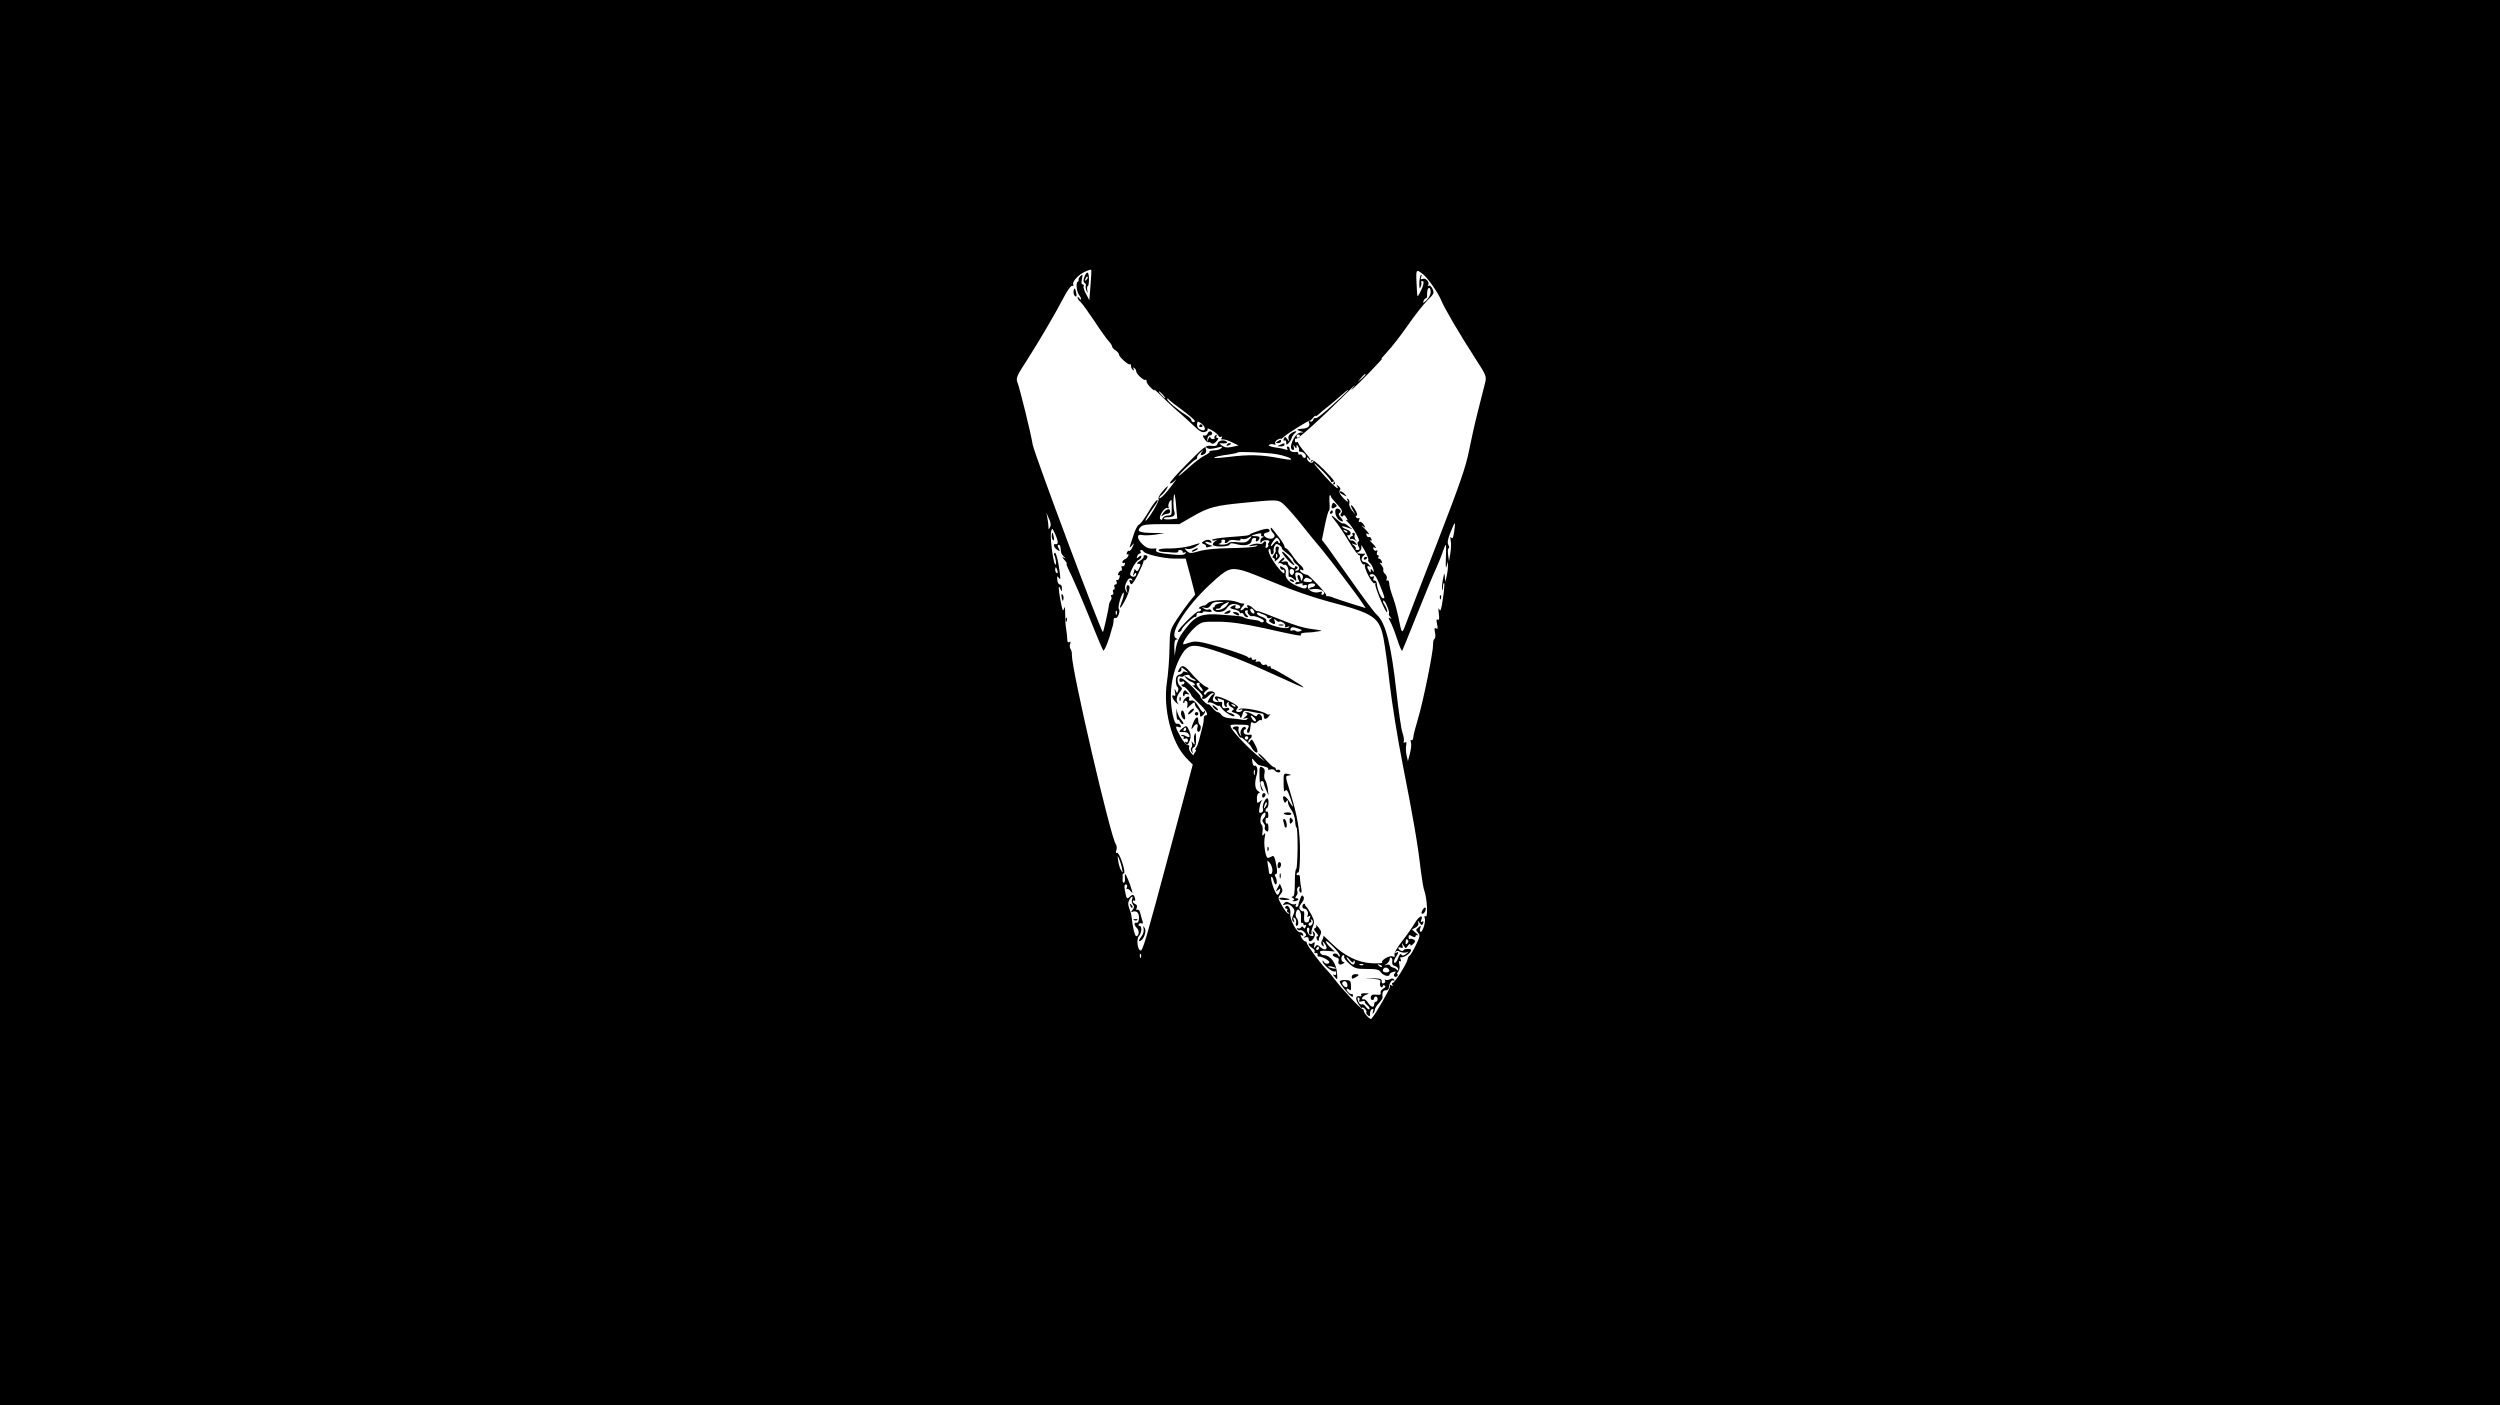 <?xml version="1.0" standalone="no"?>
<!DOCTYPE svg PUBLIC "-//W3C//DTD SVG 20010904//EN"
 "http://www.w3.org/TR/2001/REC-SVG-20010904/DTD/svg10.dtd">
<svg version="1.0" xmlns="http://www.w3.org/2000/svg"
 width="1450pt" height="815pt" viewBox="0 0 1450 815"
 preserveAspectRatio="xMidYMid meet">

<g transform="translate(0,815) scale(0.1,-0.1)"
fill="#000000" stroke="none">
<path d="M0 4075 l0 -4075 7250 0 7250 0 0 4075 0 4075 -7250 0 -7250 0 0
-4075z m6325 2420 l-7 -86 -19 36 c-11 20 -17 40 -14 45 4 6 1 10 -5 10 -8 0
-9 11 -5 31 6 28 5 30 -8 18 -8 -8 -13 -17 -11 -21 2 -4 -1 -10 -6 -13 -12 -7
-4 -64 11 -79 5 -6 9 -15 9 -20 0 -6 -5 -4 -10 4 -5 8 -10 10 -10 4 0 -6 7
-18 17 -25 9 -8 44 -57 79 -109 34 -52 72 -105 83 -117 12 -12 21 -27 21 -32
0 -6 9 -16 20 -23 11 -7 20 -18 20 -24 0 -14 56 -64 64 -57 3 4 6 -1 6 -10 0
-9 5 -19 12 -23 7 -5 8 -3 3 6 -5 9 -4 11 3 6 7 -4 12 -13 12 -20 0 -15 46
-57 54 -49 3 4 6 0 6 -9 0 -8 12 -25 27 -39 14 -13 23 -18 18 -10 -4 7 17 -11
46 -41 30 -29 72 -69 94 -87 22 -19 61 -54 86 -78 36 -35 52 -44 68 -38 12 3
18 11 15 17 -4 6 8 2 26 -8 18 -10 34 -25 37 -31 3 -7 10 -10 16 -6 6 4 7 1 3
-6 -5 -8 -3 -11 5 -10 8 2 32 -5 54 -16 l39 -19 -38 -8 c-28 -6 -43 -4 -59 8
-14 10 -16 15 -7 13 26 -3 44 1 36 8 -14 15 -49 9 -54 -9 -3 -14 -12 -17 -37
-14 -30 4 -41 -4 -139 -103 -59 -59 -104 -110 -100 -114 4 -3 14 2 23 11 26
28 8 1 -33 -50 -21 -27 -43 -48 -50 -48 -6 0 -1 8 10 18 12 9 27 28 34 42 8
17 1 13 -23 -15 -21 -23 -32 -44 -27 -49 8 -8 -63 -126 -76 -126 -5 0 20 41
54 88 14 17 20 32 14 32 -6 0 -29 -31 -51 -69 -22 -38 -47 -71 -55 -74 -8 -3
-22 -30 -31 -59 -9 -29 -19 -60 -22 -68 -3 -8 2 -6 11 5 16 19 16 19 5 -7 -7
-15 -15 -25 -19 -23 -5 3 -11 -2 -14 -11 -3 -8 -2 -12 4 -9 5 3 7 -1 4 -9 -3
-8 -12 -17 -20 -20 -8 -3 -14 -10 -14 -16 0 -6 4 -8 10 -5 6 3 7 -1 4 -9 -3
-9 -10 -13 -15 -10 -5 3 -6 -2 -3 -10 3 -9 2 -16 -4 -16 -5 0 -13 -7 -16 -16
-3 -8 -2 -13 3 -10 5 4 7 -3 4 -14 -3 -11 -9 -17 -14 -14 -5 3 -6 -2 -3 -10 4
-9 1 -16 -6 -16 -7 0 -10 -7 -6 -15 3 -8 1 -15 -4 -15 -5 0 -7 -7 -4 -15 4 -8
1 -15 -6 -15 -6 0 -8 -5 -5 -10 4 -6 2 -16 -3 -23 -5 -7 -10 -19 -10 -27 -1
-17 -31 -153 -35 -156 -8 -8 -397 1031 -407 1086 -13 76 -74 323 -89 363 -9
24 -4 37 53 124 77 121 161 264 213 363 22 43 44 74 52 72 7 -1 9 2 6 8 -9 15
32 59 70 75 17 8 32 12 34 10 2 -2 0 -43 -4 -90z m1929 64 c29 -23 89 -110
106 -153 15 -39 107 -196 193 -329 69 -107 70 -109 60 -150 -6 -23 -24 -96
-41 -162 -17 -66 -40 -169 -52 -230 -17 -89 -52 -191 -187 -540 -92 -236 -174
-450 -183 -474 -19 -50 -20 -49 -40 53 -7 33 -19 78 -27 100 -18 50 -25 76
-26 98 -1 9 -6 14 -11 11 -5 -4 -7 1 -3 10 3 8 -1 21 -9 28 -8 6 -13 17 -11
23 3 6 -3 20 -12 30 -9 11 -10 16 -4 12 9 -5 11 -2 7 8 -3 9 -10 16 -16 16 -5
0 -6 5 -3 10 3 6 2 10 -4 10 -6 0 -7 7 -4 17 4 10 2 14 -4 10 -6 -4 -14 0 -17
9 -3 8 -2 12 4 9 18 -11 11 4 -12 26 -13 12 -17 19 -11 15 9 -5 11 -2 7 8 -3
9 -10 14 -14 11 -4 -3 -11 2 -14 11 -3 8 -2 12 4 9 19 -12 10 4 -17 31 -16 15
-19 21 -9 13 18 -13 18 -13 6 8 -8 12 -18 19 -24 16 -5 -4 -7 1 -3 11 4 9 3
14 -2 11 -5 -3 -12 -1 -16 5 -3 5 -2 10 4 10 6 0 2 13 -7 30 -9 16 -20 30 -25
30 -4 0 0 -12 9 -27 l16 -28 -21 25 c-11 14 -18 32 -15 42 3 9 -1 20 -7 24 -8
4 -9 3 -5 -4 14 -22 -5 -12 -29 16 -15 17 -20 31 -14 38 6 7 3 16 -8 25 -11 9
-14 10 -9 2 20 -34 -15 -6 -71 56 -75 83 -83 100 -13 30 28 -28 50 -55 50 -60
0 -6 5 -7 12 -3 7 4 8 3 4 -4 -4 -7 -5 -12 -2 -12 22 0 5 26 -53 84 -48 48
-71 64 -76 55 -6 -8 -4 -10 5 -4 9 5 11 4 6 -4 -9 -14 -36 3 -36 23 0 6 5 4
10 -4 5 -8 10 -11 10 -6 0 5 -16 26 -35 47 -19 22 -35 44 -35 50 0 5 -4 7 -10
4 -5 -3 -10 1 -10 10 0 9 4 14 8 11 9 -5 149 121 282 254 41 41 66 65 56 52
-43 -50 -5 -16 84 75 52 54 86 91 75 83 -11 -8 2 8 28 36 27 28 81 98 121 155
39 57 91 123 114 146 39 38 41 43 31 67 -7 14 -17 23 -23 19 -6 -3 -8 -3 -4 2
13 14 -11 45 -29 38 -13 -5 -15 -2 -10 11 4 9 3 15 -1 12 -5 -3 -9 -24 -10
-48 0 -31 2 -37 7 -23 5 11 7 23 4 28 -2 4 1 7 7 7 13 0 6 -29 -16 -70 -13
-25 -13 -25 -16 15 -7 130 -8 128 36 94z m44 -103 c0 -14 -11 -35 -25 -48 -18
-17 -22 -18 -17 -5 3 9 10 17 14 17 4 0 8 6 7 13 -1 29 4 47 12 47 5 0 9 -11
9 -24z m-378 -479 c0 -2 -10 -12 -22 -23 l-23 -19 19 23 c18 21 26 27 26 19z
m-146 -135 c-97 -90 -137 -122 -144 -117 -4 3 -11 -2 -14 -11 -3 -9 -11 -12
-18 -8 -8 5 -9 2 -5 -9 7 -18 -8 -31 -35 -33 -38 -3 -42 -6 -18 -14 24 -8 24
-8 3 -9 -36 -2 -77 -101 -42 -101 4 0 6 8 3 18 -5 14 -4 15 5 2 9 -13 11 -13
11 0 0 13 2 13 9 0 6 -8 7 -18 5 -22 -3 -4 1 -8 9 -8 20 0 41 -26 27 -35 -5
-3 -13 1 -16 9 -3 9 -10 13 -15 10 -5 -3 -9 0 -9 5 0 6 -3 10 -7 10 -25 -4
-43 3 -43 16 0 8 -5 15 -11 15 -5 0 -7 -5 -3 -12 5 -7 2 -9 -8 -6 -9 4 -37 10
-63 13 -29 5 -42 11 -34 15 7 5 19 6 27 2 10 -3 13 -1 8 6 -3 6 3 16 14 22 11
6 20 8 20 5 0 -3 8 3 18 13 21 19 145 96 150 93 2 -1 10 6 18 16 7 10 14 15
14 11 0 -5 8 0 19 10 10 9 35 31 57 47 21 17 54 45 73 62 20 18 38 32 41 32 3
0 -18 -21 -46 -47z m-1029 18 c10 -11 16 -20 13 -20 -3 0 -13 9 -23 20 -10 11
-16 20 -13 20 3 0 13 -9 23 -20z m113 -89 c39 -29 72 -57 72 -63 0 -5 -5 -8
-11 -6 -6 2 -10 7 -9 12 1 5 -14 18 -33 30 -51 32 -107 80 -107 91 0 6 3 6 8
-1 4 -6 40 -34 80 -63z m130 -104 c2 -8 -3 -15 -10 -13 -24 3 -37 16 -35 36 1
17 3 18 22 6 11 -7 21 -20 23 -29z m552 -47 c0 -5 -4 -10 -10 -10 -5 0 -10 5
-10 10 0 6 5 10 10 10 6 0 10 -4 10 -10z m-515 -73 c11 1 31 5 45 9 19 5 22 4
14 -5 -6 -7 -25 -13 -42 -13 -17 -1 -29 -4 -27 -8 2 -4 -10 -14 -28 -22 -18
-9 -58 -39 -89 -67 -31 -28 -58 -51 -61 -51 -10 0 88 94 98 95 6 1 9 6 8 12
-1 6 8 19 20 29 18 16 20 16 8 2 -14 -19 -5 -24 17 -10 7 5 10 17 6 28 -3 11
-2 15 3 9 4 -6 17 -10 28 -8z m377 -31 c45 -7 93 -25 86 -31 -3 -3 -29 0 -59
6 -115 22 -184 24 -308 8 -41 -5 -76 -7 -78 -5 -5 5 36 14 91 21 22 3 42 8 45
11 6 6 169 -1 223 -10z m-580 -308 l6 -66 -39 -4 c-22 -2 -39 0 -39 4 0 5 9 8
19 8 37 0 50 10 42 33 -6 17 -7 69 -2 96 3 17 9 -14 13 -71z m898 60 c-1 -1
14 -20 34 -42 28 -29 34 -41 26 -51 -7 -8 -7 -15 -1 -19 5 -3 11 -2 13 4 2 6
9 1 16 -11 11 -17 11 -20 0 -14 -7 4 -3 -2 8 -12 26 -21 78 -113 65 -113 -11
0 -9 -19 2 -37 5 -9 2 -13 -9 -13 -10 0 -14 3 -11 7 4 3 -1 12 -11 20 -16 12
-15 13 3 6 18 -6 18 -5 6 10 -7 9 -17 14 -22 12 -4 -3 -13 4 -19 16 -7 12 -8
19 -2 15 5 -3 12 0 15 8 4 9 -5 19 -24 26 -38 16 -32 24 7 10 l29 -10 -25 19
c-13 11 -27 18 -31 15 -4 -2 -19 8 -33 21 -37 34 -43 31 -13 -5 14 -16 49 -68
77 -115 28 -47 56 -85 61 -85 5 0 8 -3 7 -7 -4 -17 14 -53 24 -47 6 4 8 3 5
-3 -9 -15 43 -114 55 -106 6 3 8 1 5 -4 -7 -10 57 -163 67 -163 7 0 -5 32 -17
48 -5 7 -7 15 -4 19 4 3 14 -11 22 -32 9 -20 14 -40 11 -43 -3 -3 0 -12 7 -20
10 -13 9 -14 -2 -7 -10 6 -9 0 3 -21 9 -16 27 -62 40 -103 13 -40 26 -70 29
-65 3 5 41 99 85 209 44 110 93 229 110 265 16 36 35 82 41 103 7 20 14 37 17
37 2 0 2 -35 0 -77 -2 -47 0 -66 4 -48 l8 30 0 -30 c0 -16 -4 -43 -8 -60 l-8
-30 -2 30 c-2 26 -3 24 -11 -15 -5 -25 -7 -52 -5 -60 2 -8 4 -2 5 14 0 16 4
27 7 24 3 -3 0 -44 -7 -89 -9 -63 -14 -79 -21 -64 -5 13 -7 6 -3 -23 4 -31 2
-41 -6 -36 -8 4 -9 -3 -4 -26 5 -25 4 -31 -5 -25 -10 6 -12 1 -7 -23 4 -17 2
-34 -3 -37 -5 -3 -9 -18 -8 -33 1 -42 -59 -338 -88 -432 -14 -47 -27 -95 -27
-107 -1 -12 -5 -19 -11 -16 -5 4 -7 -1 -3 -11 4 -10 2 -38 -5 -64 l-12 -47 -8
35 c-4 19 -5 46 -2 58 3 17 1 21 -7 16 -7 -4 -10 -2 -7 7 3 8 -1 30 -8 50 -7
20 -22 124 -34 230 -31 280 -63 408 -115 454 -13 11 -75 94 -139 185 -64 91
-130 184 -147 207 l-32 42 17 83 c9 46 20 84 24 86 4 1 5 23 3 50 -2 26 0 44
4 40 4 -3 6 -8 5 -10z m-924 -63 c1 -41 -2 -45 -23 -45 -13 0 -26 -7 -30 -16
-4 -12 -8 -13 -14 -3 -10 16 29 72 43 62 7 -4 9 0 5 9 -4 11 8 38 18 38 0 0 0
-20 1 -45z m639 29 c13 -9 59 -59 102 -112 42 -54 100 -124 128 -157 50 -60
207 -267 239 -316 l17 -26 -78 24 c-43 13 -91 30 -108 36 -16 7 -33 11 -38 9
-4 -1 -6 2 -5 6 3 9 -98 116 -110 118 -18 2 -42 17 -42 26 0 5 5 6 10 3 17
-11 11 13 -7 27 -10 7 -31 32 -47 56 -16 23 -33 42 -37 42 -5 0 -9 5 -9 11 0
6 -14 30 -32 53 -45 59 -48 62 -48 49 0 -6 7 -18 15 -26 23 -24 -12 -43 -42
-24 -19 12 -16 25 7 29 12 2 17 7 12 15 -6 9 -19 8 -57 -4 -28 -9 -52 -19 -55
-22 -6 -7 -12 -8 -132 -17 -49 -4 -88 -11 -88 -15 0 -5 8 -6 18 -3 16 5 16 5
-1 -6 -9 -6 -15 -15 -12 -21 9 -13 93 -11 97 3 3 9 15 9 47 0 46 -11 81 0 81
25 0 7 7 13 16 13 8 0 12 -4 9 -10 -3 -5 -2 -10 3 -10 6 0 12 7 16 15 4 11 -2
15 -21 15 -32 0 -28 5 10 14 19 4 26 3 22 -4 -3 -5 0 -10 7 -11 10 0 10 -2 1
-6 -7 -2 -13 -12 -13 -21 0 -12 3 -13 8 -5 4 7 17 11 29 10 15 -1 19 -5 13
-13 -6 -6 -7 -13 -4 -16 3 -3 0 -9 -7 -14 -9 -5 -11 -1 -7 14 6 22 -6 30 -16
13 -3 -5 -14 -7 -24 -5 -9 3 -28 0 -42 -5 -23 -10 -22 -11 10 -6 26 4 30 3 15
-4 -11 -5 -76 -9 -145 -10 -80 -1 -145 -7 -182 -17 -53 -15 -58 -15 -75 1 -16
17 -16 17 2 11 12 -3 32 2 50 14 36 24 34 24 -30 4 -27 -8 -80 -15 -117 -15
-39 1 -68 -3 -68 -9 0 -6 12 -11 28 -11 15 -1 41 -2 59 -4 18 -1 30 2 27 6 -3
5 2 9 10 9 9 0 16 -5 16 -11 0 -5 5 -7 12 -3 7 5 8 3 3 -6 -6 -9 -26 -11 -76
-6 -77 7 -101 14 -93 28 3 5 0 9 -7 7 -32 -4 -51 3 -74 26 -32 31 -33 59 -2
52 12 -3 47 -2 77 2 l55 9 -72 1 c-76 1 -93 10 -67 35 12 13 38 16 120 16
l104 0 78 45 c92 53 130 63 298 79 179 18 192 18 219 0z m-1345 -142 c-8 -15
-9 -15 -9 3 0 11 -3 34 -6 50 l-6 30 15 -33 c11 -23 13 -39 6 -50z m2344 -27
c-5 -33 -9 -43 -16 -34 -6 10 -7 4 -4 -16 4 -16 2 -50 -2 -75 l-8 -45 -5 38
c-3 20 -1 37 3 37 5 0 4 8 -1 19 -8 13 -4 33 12 74 12 31 23 54 25 52 2 -2 0
-24 -4 -50z m-2300 -66 c-3 -5 -9 -7 -13 -5 -4 3 -8 -1 -8 -8 0 -7 9 -19 19
-25 17 -11 18 -10 8 9 -7 13 -7 20 0 20 9 0 11 -6 14 -42 1 -7 8 -19 16 -26
13 -12 13 -13 0 -6 -10 5 -9 0 4 -14 11 -12 16 -22 12 -22 -3 0 9 -30 28 -67
18 -38 66 -149 106 -248 39 -99 75 -183 79 -188 6 -6 35 66 47 116 1 4 3 10 4
15 5 12 8 26 9 45 0 10 5 16 10 13 12 -8 31 40 21 50 -5 5 -2 30 7 58 9 28 19
44 21 38 2 -7 -4 -32 -13 -55 -22 -56 0 -33 30 30 13 28 19 56 15 63 -11 17
-22 -3 -14 -27 5 -16 4 -16 -5 -1 -7 11 -8 25 -2 41 12 31 27 41 37 26 4 -8 3
-9 -4 -5 -14 8 -15 -3 -4 -21 5 -8 20 11 42 55 18 37 33 70 32 75 -1 4 2 7 7
7 5 0 11 7 15 15 3 10 -1 15 -11 15 -9 0 -13 -3 -10 -7 4 -3 -5 -15 -20 -25
-21 -13 -23 -18 -11 -18 15 0 16 -4 6 -25 -8 -19 -14 -22 -20 -13 -4 7 -8 10
-8 6 0 -3 -3 -15 -6 -25 -5 -15 -4 -15 5 -3 7 9 11 10 11 3 0 -17 -14 -23 -29
-14 -10 7 -8 17 8 48 11 22 27 43 36 46 8 4 15 12 15 18 0 8 -4 8 -15 -1 -13
-11 -14 -10 -9 4 3 9 10 16 16 16 5 0 6 5 3 10 -3 6 -2 10 4 10 5 0 11 -3 13
-8 7 -16 118 -42 180 -42 l65 0 28 -104 27 -105 -35 -43 c-19 -24 -52 -70 -73
-103 -38 -59 -39 -61 -41 -170 -1 -60 -8 -147 -15 -193 -23 -154 27 -349 111
-437 l39 -40 -128 -480 c-145 -543 -162 -601 -175 -598 -18 4 -25 67 -9 84 16
18 19 59 3 59 -5 0 -7 5 -4 10 4 6 11 7 17 4 6 -4 8 1 5 12 -4 11 -9 31 -13
46 -3 16 -11 25 -17 21 -6 -4 -8 0 -4 11 4 10 1 19 -8 22 -8 4 -15 10 -15 16
0 5 4 7 9 4 5 -4 7 3 4 14 -6 23 -14 25 -31 8 -15 -15 -19 -11 -27 35 -5 26
-4 37 5 37 7 0 10 -7 6 -17 -4 -10 -4 -14 0 -10 4 4 13 -1 21 -11 13 -15 13
-15 7 7 -9 33 -33 91 -38 91 -2 0 -3 -11 -1 -25 1 -14 -2 -25 -7 -25 -5 0 -8
8 -7 18 1 9 1 20 0 25 0 4 0 9 2 10 1 2 -3 10 -10 18 -6 8 -14 32 -17 54 -5
34 -5 36 4 16 6 -14 12 -34 15 -45 2 -12 4 -23 5 -26 2 -3 2 -9 1 -13 -1 -5 3
-6 8 -3 6 4 1 31 -11 66 -11 34 -24 57 -30 54 -6 -4 -8 2 -3 15 4 12 2 27 -3
34 -30 38 -257 1016 -255 1097 1 14 -3 30 -8 36 -5 6 -6 20 -2 29 4 13 3 16
-5 11 -8 -5 -12 1 -12 16 0 13 -3 39 -6 58 -4 19 -6 60 -6 90 0 37 -2 47 -7
30 -5 -20 -9 -12 -19 41 -14 76 -15 103 -2 74 8 -19 9 -19 9 3 1 12 -5 22 -12
22 -7 0 -14 12 -15 28 -1 21 0 23 8 12 13 -20 13 -6 -1 80 -7 38 -16 67 -21
64 -4 -3 -6 -9 -4 -13 10 -15 15 -64 6 -55 -12 13 -31 161 -24 190 6 24 7 23
25 -16 11 -23 16 -46 13 -51z m1681 63 c-3 -3 -11 0 -18 7 -9 10 -8 11 6 5 10
-3 15 -9 12 -12z m-570 -42 c-14 -16 -27 -19 -66 -15 -27 3 -50 1 -54 -5 -3
-5 -21 -9 -38 -9 -18 1 -24 3 -14 6 9 2 15 9 12 14 -4 5 1 9 10 9 9 0 13 -4
10 -10 -3 -5 -2 -10 4 -10 5 0 13 5 17 11 4 7 21 9 40 6 20 -4 32 -2 29 3 -3
6 1 7 9 4 8 -3 23 -1 33 5 26 15 28 13 8 -9z m178 -20 c-3 -3 -8 1 -10 8 -3 8
-11 5 -24 -10 -23 -29 -25 -15 -2 16 16 21 19 22 30 7 6 -9 9 -18 6 -21z m12
-30 c-2 -3 12 -16 31 -30 18 -14 34 -30 34 -37 0 -6 9 -19 21 -27 21 -14 19
-36 -4 -36 -8 0 -8 3 2 9 9 6 10 11 2 15 -6 4 -11 2 -11 -4 0 -8 -6 -8 -20 0
-11 6 -20 17 -20 24 0 9 -8 12 -22 9 -18 -4 -20 -2 -8 6 8 5 12 12 9 16 -3 3
-14 -5 -25 -17 -10 -13 -15 -20 -10 -16 5 4 15 3 23 -3 7 -6 13 -8 13 -5 0 4
6 1 13 -5 7 -7 12 -25 11 -41 -1 -16 0 -27 4 -24 3 3 14 -2 24 -11 19 -17 19
-16 13 10 -5 19 -3 27 6 27 27 0 42 -17 34 -36 -8 -17 -9 -17 -12 4 -3 12 -9
20 -14 17 -5 -4 -5 -14 2 -27 7 -13 7 -18 1 -14 -6 3 -14 1 -18 -5 -5 -9 1
-10 20 -5 18 4 25 3 21 -3 -3 -7 0 -8 9 -5 9 3 16 2 16 -3 0 -19 -13 -21 -48
-6 -54 22 -80 49 -75 77 4 17 -1 27 -16 35 -17 10 -20 9 -15 -4 3 -8 10 -12
15 -9 5 3 9 -3 9 -13 0 -14 -8 -10 -31 17 -41 48 -71 107 -59 115 6 3 10 -3
10 -15 0 -12 4 -18 11 -15 5 4 8 12 6 18 -2 7 0 20 5 29 7 15 12 16 28 6 10
-7 17 -14 15 -18z m501 -67 c-3 -4 1 -11 8 -17 8 -6 17 -22 21 -36 5 -19 4
-21 -4 -10 -10 13 -11 13 -11 0 0 -13 -1 -13 -10 0 -14 21 -12 33 3 24 8 -5 8
-2 -2 9 -7 9 -19 17 -26 17 -20 0 -24 23 -6 38 9 7 12 12 6 11 -5 -1 -19 -1
-30 0 -19 2 -19 2 -2 12 12 7 16 18 12 32 -3 12 6 0 20 -26 15 -27 24 -51 21
-54z m-1803 -63 c3 -11 1 -18 -4 -14 -5 3 -9 12 -9 20 0 20 7 17 13 -6z m1082
-1 c22 -6 108 -40 192 -75 90 -38 212 -80 302 -104 259 -68 290 -89 315 -210
8 -41 25 -160 36 -265 12 -104 45 -314 75 -465 61 -310 89 -470 105 -614 7
-55 16 -111 22 -125 15 -41 21 -154 7 -146 -7 5 -9 1 -5 -12 7 -21 -16 -88
-26 -77 -4 3 -4 13 0 22 5 15 4 15 -11 3 -16 -12 -16 -16 -3 -30 14 -15 12
-23 -11 -71 -14 -30 -31 -58 -36 -62 -6 -3 -12 -13 -13 -22 -3 -23 -74 -136
-85 -136 -6 0 -7 -5 -3 -12 5 -7 3 -8 -6 -3 -8 5 -11 3 -8 -6 3 -10 -81 -158
-108 -188 -7 -7 -44 32 -44 46 0 7 -4 12 -8 11 -8 -3 -118 115 -161 172 -14
19 -35 44 -46 55 -33 32 -115 143 -115 154 0 6 -4 11 -10 11 -5 0 -14 10 -21
21 -8 17 -8 20 1 14 8 -5 11 -3 8 6 -3 8 -11 13 -17 12 -19 -5 -62 75 -57 107
4 31 -16 60 -29 40 -3 -5 -1 -10 5 -10 6 0 9 -4 6 -9 -4 -5 0 -12 6 -14 9 -4
9 -6 1 -6 -6 -1 -23 20 -37 46 -25 43 -25 47 -10 65 13 14 15 23 7 40 l-10 23
-13 -25 c-12 -22 -12 -24 3 -12 13 11 15 10 10 -7 -3 -12 -9 -21 -13 -21 -12
0 -43 86 -37 102 2 7 8 1 12 -14 4 -16 10 -28 14 -28 10 0 8 31 -3 48 -4 7 -2
12 4 12 7 0 9 13 5 38 -11 62 -16 73 -28 65 -7 -4 -17 -8 -23 -9 -14 -2 -27
84 -18 123 4 22 3 25 -6 13 -9 -12 -11 -8 -7 18 2 18 0 35 -5 38 -13 9 -9 51
7 64 12 10 15 10 15 -2 0 -8 -5 -19 -12 -26 -8 -8 -8 -15 1 -26 7 -8 10 -19 7
-24 -3 -6 0 -15 7 -21 11 -8 14 -5 14 19 0 16 -4 27 -9 24 -4 -3 -8 4 -8 16 0
12 4 19 9 16 5 -3 8 5 7 18 0 13 -4 22 -8 19 -5 -2 -8 0 -8 6 0 5 4 13 10 16
10 6 10 55 0 55 -12 0 -31 -43 -25 -59 3 -12 0 -21 -9 -24 -12 -5 -15 0 -12
22 2 15 7 34 11 42 8 12 6 12 -8 0 -15 -12 -17 -10 -17 18 0 18 5 31 13 31 6
0 4 5 -5 11 -20 11 -23 47 -9 95 9 31 1 59 -14 52 -4 -1 -10 8 -11 22 -4 25
-4 25 14 4 9 -11 20 -21 25 -22 46 -11 56 -15 52 -22 -3 -5 3 -6 14 -3 10 3
22 0 25 -6 4 -6 14 -11 22 -11 8 0 12 5 9 10 -4 6 -11 8 -16 5 -5 -4 -9 -1 -9
4 0 6 -5 11 -10 11 -6 0 -26 18 -46 40 -20 22 -40 40 -45 40 -5 0 5 -14 23
-31 21 -20 15 -17 -17 9 -58 46 -147 138 -163 169 -11 20 -10 21 48 20 54 -1
58 -2 49 -20 -6 -10 -8 -21 -5 -25 10 -9 16 4 19 36 1 21 5 27 13 21 8 -6 17
-5 27 5 8 8 17 12 21 9 3 -4 6 1 6 10 0 20 -22 35 -28 19 -3 -9 -10 -8 -25 3
-12 8 -28 15 -37 14 -11 0 -11 -2 -2 -6 10 -4 9 -9 -5 -20 -17 -14 -17 -14 0
-9 11 3 16 2 12 -4 -4 -6 -18 -8 -33 -4 -15 3 -44 6 -66 8 -23 1 -43 8 -51 19
-7 9 -17 17 -23 17 -6 0 -19 11 -30 25 -11 13 -21 22 -24 20 -3 -3 -15 6 -28
20 -13 14 -20 25 -17 25 4 0 -16 23 -44 52 -52 53 -79 67 -79 42 0 -8 6 -11
15 -8 8 4 15 1 15 -5 0 -6 -5 -11 -12 -11 -6 0 -8 -3 -4 -7 4 -5 11 -8 14 -7
8 0 42 -41 42 -50 0 -3 20 -24 45 -47 42 -39 58 -69 36 -69 -6 0 -10 -8 -9
-17 0 -10 -2 -27 -5 -38 -3 -11 -11 -42 -18 -70 -6 -27 -16 -56 -22 -62 -5 -7
-6 -13 -2 -13 4 0 2 -6 -4 -13 -6 -8 -10 -16 -8 -18 1 -3 -6 3 -15 14 -9 10
-14 25 -11 33 3 9 0 14 -8 12 -7 -2 -25 20 -41 47 -32 58 -34 67 -12 58 12 -4
15 -2 12 8 -3 8 -12 13 -20 11 -11 -2 -18 13 -27 55 -23 116 -6 238 46 334 31
58 59 72 116 59 75 -16 240 -77 367 -136 207 -94 230 -104 230 -100 0 7 -175
111 -182 108 -5 -1 -8 3 -8 9 0 5 -4 7 -10 4 -5 -3 -10 -2 -10 4 0 6 -7 8 -15
5 -8 -4 -17 1 -21 9 -3 9 -12 13 -21 10 -11 -4 -14 -2 -9 5 5 8 2 10 -8 6 -9
-3 -16 -1 -16 6 0 6 -4 9 -9 6 -5 -4 -11 -2 -13 2 -3 10 -171 64 -256 84 -41
9 -61 9 -85 0 -17 -6 -32 -10 -34 -9 -8 9 39 75 72 102 36 29 40 30 133 29 71
-1 140 -11 257 -36 209 -47 227 -50 220 -38 -4 6 10 10 32 11 21 1 43 2 48 4
6 1 21 3 35 5 14 1 -8 6 -48 11 -50 6 -110 24 -194 59 -67 27 -123 48 -126 46
-2 -3 -12 4 -23 15 -21 21 -45 26 -33 7 4 -6 3 -8 -4 -4 -6 3 -13 2 -17 -4 -3
-5 -11 -10 -17 -10 -6 0 -3 9 8 21 10 11 14 19 9 18 -6 -1 -21 2 -35 8 -44 18
-151 16 -173 -4 -10 -10 -21 -17 -23 -15 -3 1 -12 -2 -22 -7 -11 -7 -12 -11
-4 -11 7 0 10 -5 7 -10 -4 -6 -10 -8 -14 -6 -4 3 -36 -24 -71 -59 -41 -41 -56
-63 -44 -61 10 2 18 8 17 12 -2 12 74 84 81 76 3 -3 6 2 6 11 0 11 7 15 20 12
11 -2 18 -1 16 4 -3 4 9 5 26 3 22 -3 29 -1 24 7 -4 6 -12 9 -17 6 -5 -4 -17
-1 -26 5 -16 10 -15 10 4 5 16 -4 26 0 35 14 9 15 22 21 48 20 35 -1 35 -1 6
-8 -17 -3 -30 -10 -30 -16 -1 -5 -4 -9 -8 -8 -4 2 -5 -4 -2 -12 8 -21 60 -19
76 3 19 27 34 33 62 26 27 -6 26 -24 0 -24 -8 0 -12 5 -9 10 8 12 -5 13 -24 1
-10 -7 -5 -11 18 -16 17 -3 31 -11 31 -16 0 -6 4 -8 9 -5 5 3 11 -1 15 -9 3
-8 11 -15 18 -15 9 0 9 3 0 12 -15 15 -15 28 0 28 6 0 9 -3 5 -6 -7 -7 15 -33
24 -28 10 6 69 -17 69 -27 0 -10 -14 -12 -23 -3 -4 4 -22 8 -42 10 -19 2 -41
7 -48 11 -13 9 -17 9 -138 18 -104 8 -142 -5 -193 -69 -44 -54 -59 -83 -67
-131 l-6 -40 -2 48 c-1 31 3 47 12 48 10 0 10 2 0 6 -48 19 54 183 196 314
100 93 116 100 196 78z m288 5 c9 -9 -4 -35 -14 -28 -5 3 -9 12 -9 20 0 14 12
19 23 8z m501 -89 c29 -73 30 -75 17 -75 -11 0 -33 53 -35 83 -1 12 -7 21 -14
20 -7 -2 -9 4 -5 14 4 10 2 14 -5 9 -6 -3 -13 -2 -17 4 -3 5 3 10 13 10 15 0
26 -16 46 -65z m-410 39 c25 -9 19 -22 -9 -20 -25 1 -31 7 -18 19 8 8 8 8 27
1z m33 -38 c-2 -6 -9 -11 -14 -11 -6 0 -15 -4 -20 -9 -4 -5 5 -6 22 -3 31 5
65 -7 65 -23 0 -6 -5 -10 -11 -10 -5 0 -7 5 -3 11 4 7 0 9 -13 5 -29 -9 -66 7
-68 30 -1 13 6 19 22 20 14 1 22 -3 20 -10z m-509 -115 c-12 -20 -55 -37 -66
-26 -3 3 2 5 11 5 10 0 17 4 17 8 0 7 31 27 48 31 1 1 -3 -8 -10 -18z m156
-37 c4 -10 1 -14 -6 -12 -15 5 -23 28 -10 28 5 0 13 -7 16 -16z m-797 -16 c-3
-8 -6 -5 -6 6 -1 11 2 17 5 13 3 -3 4 -12 1 -19z m856 -4 c9 -4 17 -10 17 -15
0 -5 8 -6 18 -3 14 5 15 4 2 -5 -13 -10 -13 -12 0 -21 22 -15 30 -12 23 8 -6
15 -5 15 10 3 9 -7 17 -10 17 -7 0 4 9 2 20 -4 11 -6 17 -16 14 -22 -5 -8 -1
-9 12 -4 13 5 16 4 9 -3 -16 -16 -138 18 -131 36 4 9 -5 18 -24 25 -17 5 -30
14 -30 20 0 5 6 7 13 4 6 -3 20 -9 30 -12z m209 -95 c-9 -4 -21 -3 -26 1 -5 5
-15 6 -22 3 -9 -3 -12 0 -9 9 5 12 12 13 40 4 27 -8 31 -12 17 -17z m-266
-503 c8 -8 11 -17 6 -20 -4 -2 -13 4 -20 15 -14 22 -7 25 14 5z m1 -328 c-3
-7 -5 -2 -5 12 0 14 2 19 5 13 2 -7 2 -19 0 -25z m64 -185 c-12 -20 -14 -14
-5 12 4 9 9 14 11 11 3 -2 0 -13 -6 -23z m39 -370 c0 -13 -4 -23 -10 -23 -5 0
-10 4 -10 9 0 5 -3 24 -6 42 -5 32 -5 33 10 15 9 -11 16 -30 16 -43z m-814
-169 c-4 -9 -1 -23 5 -30 9 -11 8 -18 -2 -31 -12 -15 -12 -16 3 -10 9 3 21 0
26 -6 14 -17 9 -63 -6 -59 -17 3 -15 -14 3 -32 15 -14 11 -46 -5 -46 -8 0 -21
55 -26 105 -1 11 -4 28 -8 38 -15 41 -15 49 -6 68 13 23 25 25 16 3z m51 -336
c-3 -8 -6 -5 -6 6 -1 11 2 17 5 13 3 -3 4 -12 1 -19z"/>
<path d="M6289 6543 c-7 -19 -6 -28 2 -34 6 -4 9 -11 7 -15 -3 -5 -1 -18 3
-29 9 -18 9 -18 5 3 -2 12 -1 22 3 22 4 0 7 18 7 40 0 46 -12 52 -27 13z m12
-16 c-10 -9 -11 -8 -5 6 3 10 9 15 12 12 3 -3 0 -11 -7 -18z"/>
<path d="M6228 6469 c-3 -9 -2 -22 2 -30 13 -19 18 -8 10 21 -4 19 -7 21 -12
9z"/>
<path d="M7004 5635 c-4 -9 -13 -14 -20 -11 -11 4 -10 -1 2 -20 9 -13 19 -22
22 -19 3 2 11 0 17 -5 8 -7 18 -4 30 10 11 12 14 20 6 20 -7 0 -9 5 -5 12 4 7
3 8 -5 4 -6 -4 -9 -11 -7 -15 3 -4 -1 -8 -9 -8 -8 0 -15 5 -16 11 0 6 -5 2
-10 -9 l-9 -20 3 20 c1 11 8 20 15 20 15 0 17 18 3 23 -6 2 -14 -4 -17 -13z"/>
<path d="M7115 5570 c-3 -6 1 -7 9 -4 18 7 21 14 7 14 -6 0 -13 -4 -16 -10z"/>
<path d="M7770 5295 c0 -2 10 -10 23 -16 20 -11 21 -11 8 4 -13 16 -31 23 -31
12z"/>
<path d="M7486 5635 c-12 -9 -16 -21 -12 -32 6 -17 5 -17 -8 0 -12 16 -14 16
-20 2 -3 -9 -2 -13 4 -10 6 3 10 -2 10 -12 0 -15 2 -15 14 -3 8 8 16 22 18 30
2 8 10 20 18 27 21 17 -1 15 -24 -2z"/>
<path d="M7410 5590 c-13 -8 -12 -10 3 -10 9 0 17 5 17 10 0 12 -1 12 -20 0z"/>
<path d="M7425 5570 c-19 -8 -19 -9 3 -9 12 -1 22 4 22 9 0 6 -1 10 -2 9 -2 0
-12 -4 -23 -9z"/>
<path d="M6956 5682 c-3 -5 1 -9 9 -9 8 0 12 4 9 9 -3 4 -7 8 -9 8 -2 0 -6 -4
-9 -8z"/>
<path d="M7726 5223 c-8 -21 -1 -27 17 -16 12 6 13 10 2 20 -10 10 -15 9 -19
-4z"/>
<path d="M7745 5175 c1 -14 11 -32 21 -40 25 -18 31 -10 10 14 -12 13 -14 21
-6 26 13 8 3 25 -15 25 -8 0 -12 -9 -10 -25z"/>
<path d="M7715 5180 c-3 -5 -1 -10 4 -10 6 0 11 5 11 10 0 6 -2 10 -4 10 -3 0
-8 -4 -11 -10z"/>
<path d="M7845 5050 c3 -5 1 -10 -4 -10 -6 0 -11 -5 -11 -12 0 -6 3 -8 7 -5 3
4 13 1 22 -5 13 -10 14 -10 4 1 -6 7 -9 20 -6 27 3 8 0 14 -7 14 -6 0 -8 -4
-5 -10z"/>
<path d="M8351 4684 c0 -11 3 -14 6 -6 3 7 2 16 -1 19 -3 4 -6 -2 -5 -13z"/>
<path d="M6744 5171 c-9 -14 -11 -20 -3 -13 7 6 20 12 29 12 9 0 17 6 17 13 0
23 -26 15 -43 -12z"/>
<path d="M6980 5010 c-12 -8 -12 -10 3 -16 9 -3 15 -10 12 -14 -3 -5 5 -6 17
-2 l22 5 -22 8 c-28 11 -29 22 -1 14 15 -5 19 -4 15 4 -9 13 -26 14 -46 1z"/>
<path d="M6920 4960 c-8 -5 -10 -10 -5 -10 6 0 17 5 25 10 8 5 11 10 5 10 -5
0 -17 -5 -25 -10z"/>
<path d="M6100 5041 c0 -11 4 -22 9 -25 4 -3 6 6 3 19 -5 30 -12 33 -12 6z"/>
<path d="M6158 4683 c5 -21 7 -23 10 -9 2 10 0 22 -6 28 -6 6 -7 0 -4 -19z"/>
<path d="M6181 4554 c0 -11 3 -14 6 -6 3 7 2 16 -1 19 -3 4 -6 -2 -5 -13z"/>
<path d="M6633 2763 c3 -14 -3 -33 -15 -48 -13 -17 -15 -25 -7 -23 22 5 41 57
28 76 -9 14 -10 13 -6 -5z"/>
<path d="M7399 4973 c-1 -5 -1 -12 0 -17 1 -4 -4 -15 -11 -24 -10 -12 -10 -16
0 -19 6 -3 9 -10 5 -16 -3 -7 3 -3 15 7 16 14 19 23 12 31 -6 7 -8 20 -4 29 3
9 1 16 -5 16 -6 0 -12 -3 -12 -7z m8 -55 c-3 -8 -6 -5 -6 6 -1 11 2 17 5 13 3
-3 4 -12 1 -19z"/>
<path d="M7457 4916 c30 -37 68 -62 42 -29 -28 38 -53 63 -62 63 -5 0 4 -15
20 -34z"/>
<path d="M7480 4786 c0 -2 7 -7 16 -10 8 -3 12 -2 9 4 -6 10 -25 14 -25 6z"/>
<path d="M7910 4909 c0 -5 5 -7 10 -4 6 3 10 8 10 11 0 2 -4 4 -10 4 -5 0 -10
-5 -10 -11z"/>
<path d="M7110 4600 c-13 -8 -13 -10 2 -10 9 0 20 5 23 10 8 13 -5 13 -25 0z"/>
<path d="M7160 4590 c20 -13 33 -13 25 0 -3 6 -14 10 -23 10 -15 0 -15 -2 -2
-10z"/>
<path d="M6839 4269 c-9 -17 -8 -20 3 -16 7 2 12 10 10 17 -2 11 1 10 15 0 28
-22 29 -24 11 -17 -10 4 -18 3 -18 -2 0 -5 -9 -11 -20 -14 -14 -4 -20 -14 -20
-35 0 -17 4 -33 10 -37 5 -3 6 -13 3 -22 -6 -15 -7 -14 -15 3 -6 14 -7 11 -3
-9 4 -19 2 -26 -5 -22 -20 12 -10 -22 12 -41 15 -12 18 -13 10 -3 -13 18 -8
44 15 70 11 14 11 18 -2 29 -20 16 -21 64 -1 57 8 -3 17 -3 20 1 10 9 36 11
36 3 0 -5 10 -13 23 -19 12 -6 16 -11 9 -11 -7 -1 -25 7 -40 16 -25 16 -26 16
-14 1 8 -10 22 -20 33 -23 10 -4 19 -11 19 -16 0 -6 -6 -7 -12 -3 -7 3 4 -8
25 -26 20 -17 35 -35 32 -40 -12 -19 13 -18 30 0 10 11 23 20 29 20 8 0 8 -2
0 -8 -16 -10 -39 -57 -25 -47 7 4 23 -1 36 -9 14 -9 25 -13 25 -9 0 4 7 -3 16
-15 17 -24 74 -58 74 -43 0 5 -12 12 -27 16 -16 4 -22 10 -15 12 20 8 14 22
-8 16 -18 -5 -25 5 -21 30 1 4 -4 7 -11 6 -42 -5 -54 7 -35 37 3 6 4 14 0 18
-11 11 -41 7 -46 -6 -2 -7 -8 -10 -12 -5 -5 4 0 14 11 21 18 14 18 15 1 22
-18 7 -55 40 -98 91 -31 35 -45 38 -60 12z m118 -85 c-3 -4 1 -13 9 -21 8 -9
12 -18 9 -21 -5 -6 -34 27 -35 41 0 4 5 7 12 7 6 0 9 -3 5 -6z"/>
<path d="M6864 4136 c-4 -9 -4 -20 0 -23 3 -4 6 -1 6 5 0 6 8 9 18 6 10 -4 13
-2 7 3 -5 4 -13 12 -17 17 -4 5 -10 1 -14 -8z"/>
<path d="M7050 4110 c-7 -4 -5 -12 6 -21 15 -12 17 -12 9 0 -6 11 -4 13 9 8
10 -4 20 -7 22 -7 2 0 4 -9 4 -20 0 -11 5 -20 11 -20 5 0 8 4 4 9 -3 5 0 13 6
17 8 4 9 3 5 -4 -3 -6 3 -16 15 -23 17 -8 19 -13 8 -19 -9 -6 -6 -10 13 -15
15 -4 29 -14 31 -23 3 -12 6 -8 12 11 7 26 11 28 39 22 17 -4 40 -8 51 -10 11
-1 23 -3 28 -4 4 0 7 -8 7 -16 0 -20 15 -19 31 3 7 9 9 14 5 10 -5 -4 -14 -4
-20 1 -21 18 -140 40 -156 29 -12 -8 -12 -9 3 -4 11 3 15 2 12 -4 -7 -12 -35
-13 -35 -2 0 4 5 13 10 18 12 12 -114 74 -130 64z m115 -58 c-3 -3 -11 0 -18
7 -9 10 -8 11 6 5 10 -3 15 -9 12 -12z"/>
<path d="M6841 4094 c0 -11 3 -14 6 -6 3 7 2 16 -1 19 -3 4 -6 -2 -5 -13z"/>
<path d="M6870 4095 c-7 -9 -10 -18 -6 -22 3 -3 6 -1 6 6 0 7 5 9 11 5 6 -3 8
-15 6 -26 -5 -19 -4 -19 19 3 18 17 24 19 24 7 0 -9 7 -21 15 -28 8 -7 15 -21
15 -32 0 -17 3 -18 15 -8 8 7 15 18 14 24 0 6 -3 5 -6 -2 -3 -9 -14 1 -30 28
-18 30 -30 40 -43 37 -13 -3 -17 0 -13 9 7 19 -11 18 -27 -1z"/>
<path d="M7040 4045 c7 -8 17 -15 22 -15 5 0 3 7 -6 15 -8 8 -18 15 -22 15 -3
0 -1 -7 6 -15z"/>
<path d="M6823 4013 c1 -23 4 -40 8 -37 4 2 9 -3 13 -11 3 -8 11 -15 17 -15 7
0 3 10 -8 23 -12 12 -23 36 -26 52 -3 22 -4 18 -4 -12z"/>
<path d="M6900 4025 c-19 -23 -8 -25 14 -4 11 11 15 19 9 19 -6 0 -16 -7 -23
-15z"/>
<path d="M6850 4011 c0 -10 6 -23 13 -30 11 -8 13 -5 9 19 -5 33 -22 41 -22
11z"/>
<path d="M6930 4010 c0 -5 5 -10 10 -10 6 0 10 5 10 10 0 6 -4 10 -10 10 -5 0
-10 -4 -10 -10z"/>
<path d="M6923 3963 c-15 -32 -17 -55 -2 -30 14 23 32 22 24 -2 -3 -11 -2 -22
3 -25 6 -3 12 3 15 14 3 11 1 23 -4 26 -5 3 -9 14 -9 25 0 27 -13 24 -27 -8z"/>
<path d="M6858 3926 c-24 -18 -23 -24 5 -22 12 1 25 -3 29 -9 14 -19 8 -26
-13 -15 -11 7 -23 9 -27 6 -3 -3 0 -6 7 -6 7 0 9 -4 6 -10 -3 -6 1 -7 9 -4 11
4 16 0 16 -11 0 -10 -5 -13 -12 -9 -7 4 -8 3 -4 -4 11 -18 15 -15 27 14 7 19
6 35 -3 55 -15 33 -16 33 -40 15z m22 -6 c0 -5 -5 -10 -11 -10 -5 0 -7 5 -4
10 3 6 8 10 11 10 2 0 4 -4 4 -10z"/>
<path d="M7150 3928 c0 -4 4 -8 8 -8 5 0 14 -12 20 -26 7 -14 15 -24 20 -22 7
4 61 -48 61 -58 0 -2 7 -11 14 -19 22 -22 28 -6 10 29 -21 41 -23 43 -33 26
-6 -9 -10 -10 -10 -3 0 6 5 15 10 18 12 7 14 26 3 24 -24 -4 -40 3 -40 16 0 8
4 15 9 15 5 0 6 5 3 10 -10 16 -36 -16 -29 -37 5 -17 5 -17 -6 0 -6 10 -9 24
-6 32 3 9 -2 13 -15 12 -10 -1 -19 -5 -19 -9z m90 -58 c0 -5 -4 -10 -10 -10
-5 0 -10 5 -10 10 0 6 5 10 10 10 6 0 10 -4 10 -10z"/>
<path d="M6927 3886 c-3 -8 -3 -25 0 -38 4 -19 3 -20 -7 -8 -10 13 -11 13 -7
-1 3 -9 1 -21 -3 -25 -5 -5 -5 -15 1 -24 9 -12 10 -12 5 3 -3 10 0 20 9 23 9
4 13 19 12 45 -1 43 -2 45 -10 25z"/>
<path d="M7305 3644 c1 -39 7 -69 14 -77 11 -10 11 -8 2 10 -6 12 -11 26 -11
32 0 15 20 14 20 -1 1 -7 7 -26 15 -43 l13 -30 -5 40 c-3 22 -10 46 -16 52 -5
7 -6 24 -3 37 4 18 1 28 -12 35 -16 9 -18 4 -17 -55z"/>
<path d="M7445 3607 c0 -40 3 -54 9 -44 8 12 14 3 28 -36 23 -67 23 -70 -6
-23 -22 36 -44 37 -30 1 5 -13 8 -14 15 -3 7 10 9 9 9 -5 0 -10 9 -30 20 -45
11 -15 21 -44 22 -65 1 -20 4 -37 8 -37 4 0 6 -54 6 -120 -1 -66 -4 -120 -8
-120 -5 0 -8 -36 -8 -80 0 -57 -4 -80 -12 -80 -10 0 -9 -3 1 -9 11 -7 11 -9 0
-14 -8 -3 -4 -4 9 -4 22 1 32 17 11 17 -8 0 -8 4 0 14 6 7 9 20 5 29 -3 8 0
18 7 23 9 5 10 2 6 -9 -3 -9 -1 -19 5 -23 8 -5 9 3 5 26 -4 18 -7 43 -7 57 0
14 -4 21 -10 18 -5 -3 -10 -1 -10 4 0 6 5 11 10 11 6 0 10 46 10 118 0 124
-13 204 -59 354 -27 86 -27 87 -7 90 18 3 18 4 -4 9 -25 5 -26 4 -25 -54z"/>
<path d="M7320 3534 c0 -8 5 -12 10 -9 6 3 10 10 10 16 0 5 -4 9 -10 9 -5 0
-10 -7 -10 -16z"/>
<path d="M7446 3431 c9 -10 44 -11 44 -1 0 5 -11 9 -25 8 -13 -1 -22 -4 -19
-7z"/>
<path d="M7480 3390 c0 -19 3 -21 12 -12 9 9 9 15 0 24 -9 9 -12 7 -12 -12z"/>
<path d="M7444 3384 c3 -9 6 -20 6 -25 0 -5 4 -9 9 -9 4 0 6 11 3 25 -2 14 -9
25 -14 25 -6 0 -7 -7 -4 -16z"/>
<path d="M7351 3224 c0 -11 3 -14 6 -6 3 7 2 16 -1 19 -3 4 -6 -2 -5 -13z"/>
<path d="M7410 3129 c0 -11 5 -17 10 -14 6 3 10 13 10 21 0 8 -4 14 -10 14 -5
0 -10 -9 -10 -21z"/>
<path d="M7422 3070 c0 -14 2 -19 5 -12 2 6 2 18 0 25 -3 6 -5 1 -5 -13z"/>
<path d="M7541 2937 c-6 -16 -11 -33 -11 -38 0 -5 -5 -9 -11 -9 -5 0 -7 5 -3
12 4 7 3 8 -4 4 -6 -4 -20 -1 -31 6 -17 10 -23 10 -33 -1 -11 -11 -9 -12 8 -7
14 4 27 0 39 -14 15 -17 16 -24 6 -47 -9 -19 -9 -29 -1 -37 8 -8 9 -6 4 8 -5
14 -4 17 5 12 7 -5 11 -17 8 -27 -3 -11 -1 -19 4 -19 12 0 12 33 -1 46 -5 5
-7 19 -3 32 9 35 32 8 29 -33 -2 -19 1 -32 5 -29 5 3 9 0 9 -6 0 -6 4 -8 10
-5 6 3 7 -1 3 -10 -4 -12 -8 -13 -13 -5 -6 9 -9 9 -14 1 -4 -6 -12 -8 -18 -5
-7 4 -8 2 -4 -5 4 -6 11 -9 16 -6 5 3 16 -2 25 -11 13 -14 14 -19 3 -26 -10
-7 -8 -8 5 -4 11 3 17 0 17 -9 0 -22 18 -18 31 6 8 16 8 24 -1 33 -8 8 -9 6
-4 -8 5 -14 3 -17 -12 -14 -19 3 -34 48 -16 48 6 0 8 -9 5 -20 -3 -12 0 -20 6
-20 7 0 10 3 8 8 -3 4 1 21 7 37 11 26 10 35 -8 70 -12 22 -25 43 -29 46 -5 3
-8 9 -8 13 1 3 -2 5 -6 4 -13 -5 -12 -28 2 -28 16 0 28 -28 18 -42 -4 -7 -1
-8 7 -3 10 6 12 4 7 -9 -4 -10 -7 -20 -7 -22 0 -2 -6 -4 -14 -4 -10 0 -14 10
-12 35 2 19 0 32 -4 30 -4 -3 -13 1 -19 9 -8 10 -6 19 8 38 13 16 17 29 11 38
-7 11 -11 8 -19 -13z m72 -142 c-6 -17 -23 -20 -23 -5 0 6 5 10 11 10 5 0 7 5
3 12 -4 7 -3 8 4 4 6 -4 9 -13 5 -21z"/>
<path d="M7420 2938 c0 -4 14 -8 30 -8 17 0 30 2 30 4 0 2 -13 6 -30 8 -16 3
-30 1 -30 -4z"/>
<path d="M8250 2871 c-7 -15 -7 -21 0 -21 12 0 25 28 17 36 -3 3 -10 -4 -17
-15z"/>
<path d="M8207 2798 c-14 -24 -47 -72 -75 -107 -30 -38 -48 -71 -44 -80 4 -11
1 -13 -12 -8 -18 7 -71 -25 -59 -36 3 -4 -23 -5 -58 -4 -82 4 -158 40 -233
113 -31 30 -54 51 -51 48 2 -4 0 -16 -6 -26 -8 -15 -8 -23 1 -32 8 -8 10 -6 5
9 -7 20 -6 20 9 1 23 -29 3 -45 -24 -21 -18 17 -23 17 -31 5 -8 -12 -10 -10
-6 8 4 18 3 21 -7 13 -7 -6 -16 -8 -19 -4 -4 3 -7 2 -7 -3 0 -5 9 -15 20 -22
12 -7 18 -17 15 -23 -4 -5 -1 -8 7 -7 7 2 12 -3 10 -10 -1 -6 1 -11 5 -10 15
3 63 -22 63 -32 0 -14 -27 -12 -33 3 -4 8 -6 8 -6 0 -1 -15 58 -65 70 -57 5 3
9 -2 9 -11 0 -10 -5 -13 -12 -9 -9 5 -9 2 1 -9 18 -23 19 -22 16 16 -3 58 -37
106 -76 107 -9 0 -19 6 -22 14 -4 11 4 13 40 11 l45 -4 -26 24 c-14 13 -26 29
-26 35 0 7 19 -8 43 -32 24 -23 41 -47 38 -53 -2 -5 -6 -4 -9 3 -4 14 -32 16
-32 3 0 -5 9 -11 20 -14 13 -3 18 -11 14 -20 -7 -19 8 -28 26 -16 10 6 11 9 3
9 -7 0 -13 9 -13 20 0 11 5 20 11 20 5 0 8 -4 5 -9 -3 -5 10 -23 29 -40 32
-28 42 -31 103 -31 56 0 70 -3 82 -20 14 -20 50 -28 50 -11 0 5 9 11 21 14 16
4 18 3 9 -8 -7 -8 -7 -15 -1 -19 5 -4 12 -2 16 4 3 5 3 10 -1 10 -3 0 -1 7 6
15 7 9 10 25 6 41 -4 16 -3 23 3 19 7 -3 8 0 5 10 -4 9 -3 15 2 13 14 -4 51
20 57 36 4 10 -2 13 -19 12 -13 0 -24 -4 -24 -8 0 -4 -7 -5 -15 -2 -8 4 -15
10 -15 15 0 4 7 6 15 3 11 -5 14 -1 9 12 -5 18 -5 18 7 0 12 -19 12 -19 25 -1
8 11 14 13 14 6 0 -8 5 -7 17 4 13 14 14 18 3 25 -8 5 -18 6 -22 4 -4 -3 -8 2
-8 11 0 13 4 14 20 5 14 -8 20 -8 20 0 0 6 6 8 13 5 6 -4 2 3 -11 14 l-23 20
21 11 c14 7 19 17 16 28 -5 15 -4 15 8 -1 12 -16 14 -16 20 -2 4 11 2 14 -6 9
-8 -5 -9 -2 -5 9 14 36 -13 24 -36 -15z m-44 -119 c-9 -9 -12 -7 -10 9 1 14 5
18 11 12 7 -7 6 -14 -1 -21z m-513 -29 c0 -5 -5 -10 -11 -10 -5 0 -7 5 -4 10
3 6 8 10 11 10 2 0 4 -4 4 -10z m507 -24 c16 6 15 5 -2 -9 -15 -11 -22 -12
-27 -4 -5 8 -12 0 -19 -20 -6 -18 -15 -30 -21 -27 -5 3 -3 16 6 30 19 28 20
38 4 28 -7 -4 -8 -3 -4 4 5 9 13 9 26 2 10 -5 27 -7 37 -4z m-307 -55 c0 7 3
10 6 6 3 -3 3 -11 -1 -17 -5 -8 -13 -5 -26 9 -10 11 -19 24 -19 28 1 4 10 -3
20 -16 11 -13 20 -17 20 -10z m225 0 c-2 -12 3 -21 16 -24 10 -3 19 -11 19
-19 0 -8 -3 -9 -8 -3 -4 6 -14 11 -22 13 -8 2 -16 7 -18 12 -2 5 -11 7 -20 4
-15 -5 -15 -4 1 6 9 6 17 18 17 26 0 8 4 13 9 9 6 -3 8 -14 6 -24z m-168 -17
c-3 -3 -12 -4 -19 -1 -8 3 -5 6 6 6 11 1 17 -2 13 -5z m108 -12 c-3 -3 -11 0
-18 7 -9 10 -8 11 6 5 10 -3 15 -9 12 -12z m-267 -7 c3 -3 -4 -4 -16 -2 -12 2
-24 6 -28 10 -4 3 4 4 16 2 12 -2 25 -7 28 -10z m310 -13 c2 -7 -6 -12 -17
-12 -21 0 -27 11 -14 24 9 9 26 2 31 -12z"/>
<path d="M7634 2783 c3 -6 0 -13 -6 -16 -10 -3 -8 -10 6 -26 11 -11 14 -21 8
-21 -6 0 -9 -7 -5 -15 3 -9 8 -14 10 -11 3 2 4 6 2 8 -1 2 3 12 8 23 9 17 7
26 -9 45 -11 14 -17 20 -14 13z"/>
<path d="M7840 2485 c0 -13 4 -14 20 -5 11 6 20 13 20 15 0 3 -9 5 -20 5 -11
0 -20 -7 -20 -15z"/>
<path d="M7963 2473 c41 -4 47 -7 42 -23 -3 -10 -1 -21 5 -25 5 -3 10 -1 10 5
0 6 5 8 11 4 8 -4 5 -11 -8 -18 -11 -6 -18 -17 -15 -24 2 -9 -3 -13 -14 -12
-11 1 -25 2 -31 1 -15 -1 -18 -31 -3 -31 6 0 10 5 10 10 0 6 5 10 10 10 6 0
10 -7 10 -15 0 -8 -4 -15 -10 -15 -5 0 -10 -7 -10 -15 0 -23 -18 -18 -36 10
-9 14 -20 22 -25 19 -5 -3 -9 0 -9 6 0 6 10 15 23 20 21 8 21 9 -6 9 -18 1
-26 -3 -22 -10 4 -6 0 -9 -11 -7 -24 4 -24 -19 -1 -52 9 -13 17 -21 17 -16 0
5 7 3 15 -4 8 -7 13 -16 10 -20 -3 -4 1 -13 9 -19 11 -9 13 -7 12 10 0 12 5
24 12 26 8 3 10 -1 5 -14 -3 -10 -3 -15 1 -11 4 3 9 13 10 22 1 9 12 26 25 39
12 14 21 28 20 33 -4 25 3 42 18 40 10 0 18 6 18 14 2 26 17 50 28 43 6 -3 7
-1 3 5 -5 8 -13 9 -25 2 -10 -5 -22 -6 -26 -2 -5 4 -5 2 -2 -4 4 -7 1 -14 -7
-17 -8 -3 -13 1 -12 11 1 14 -9 17 -49 18 l-50 1 48 -4z m-79 -125 c-5 -7 0
-9 14 -6 12 4 20 3 18 -1 -3 -4 4 -13 14 -21 10 -8 16 -18 13 -23 -3 -4 -12 1
-20 12 -8 12 -18 19 -23 16 -5 -3 -12 0 -17 7 -11 19 -13 39 -2 32 5 -3 6 -10
3 -16z"/>
<path d="M7770 2456 c0 -6 17 -31 38 -55 26 -30 39 -39 39 -28 0 9 -3 15 -5
12 -7 -7 -32 15 -32 27 0 6 5 6 14 -1 11 -9 13 -5 12 21 -1 29 -5 33 -34 34
-17 1 -32 -4 -32 -10z m43 -10 c3 -8 3 -17 0 -20 -9 -9 -34 15 -27 25 8 13 21
11 27 -5z"/>
<path d="M7418 4523 c6 -2 18 -2 25 0 6 3 1 5 -13 5 -14 0 -19 -2 -12 -5z"/>
<path d="M6556 2897 c3 -10 9 -15 12 -12 3 3 0 11 -7 18 -10 9 -11 8 -5 -6z"/>
<path d="M6578 2813 c7 -3 16 -2 19 1 4 3 -2 6 -13 5 -11 0 -14 -3 -6 -6z"/>
</g>
</svg>
